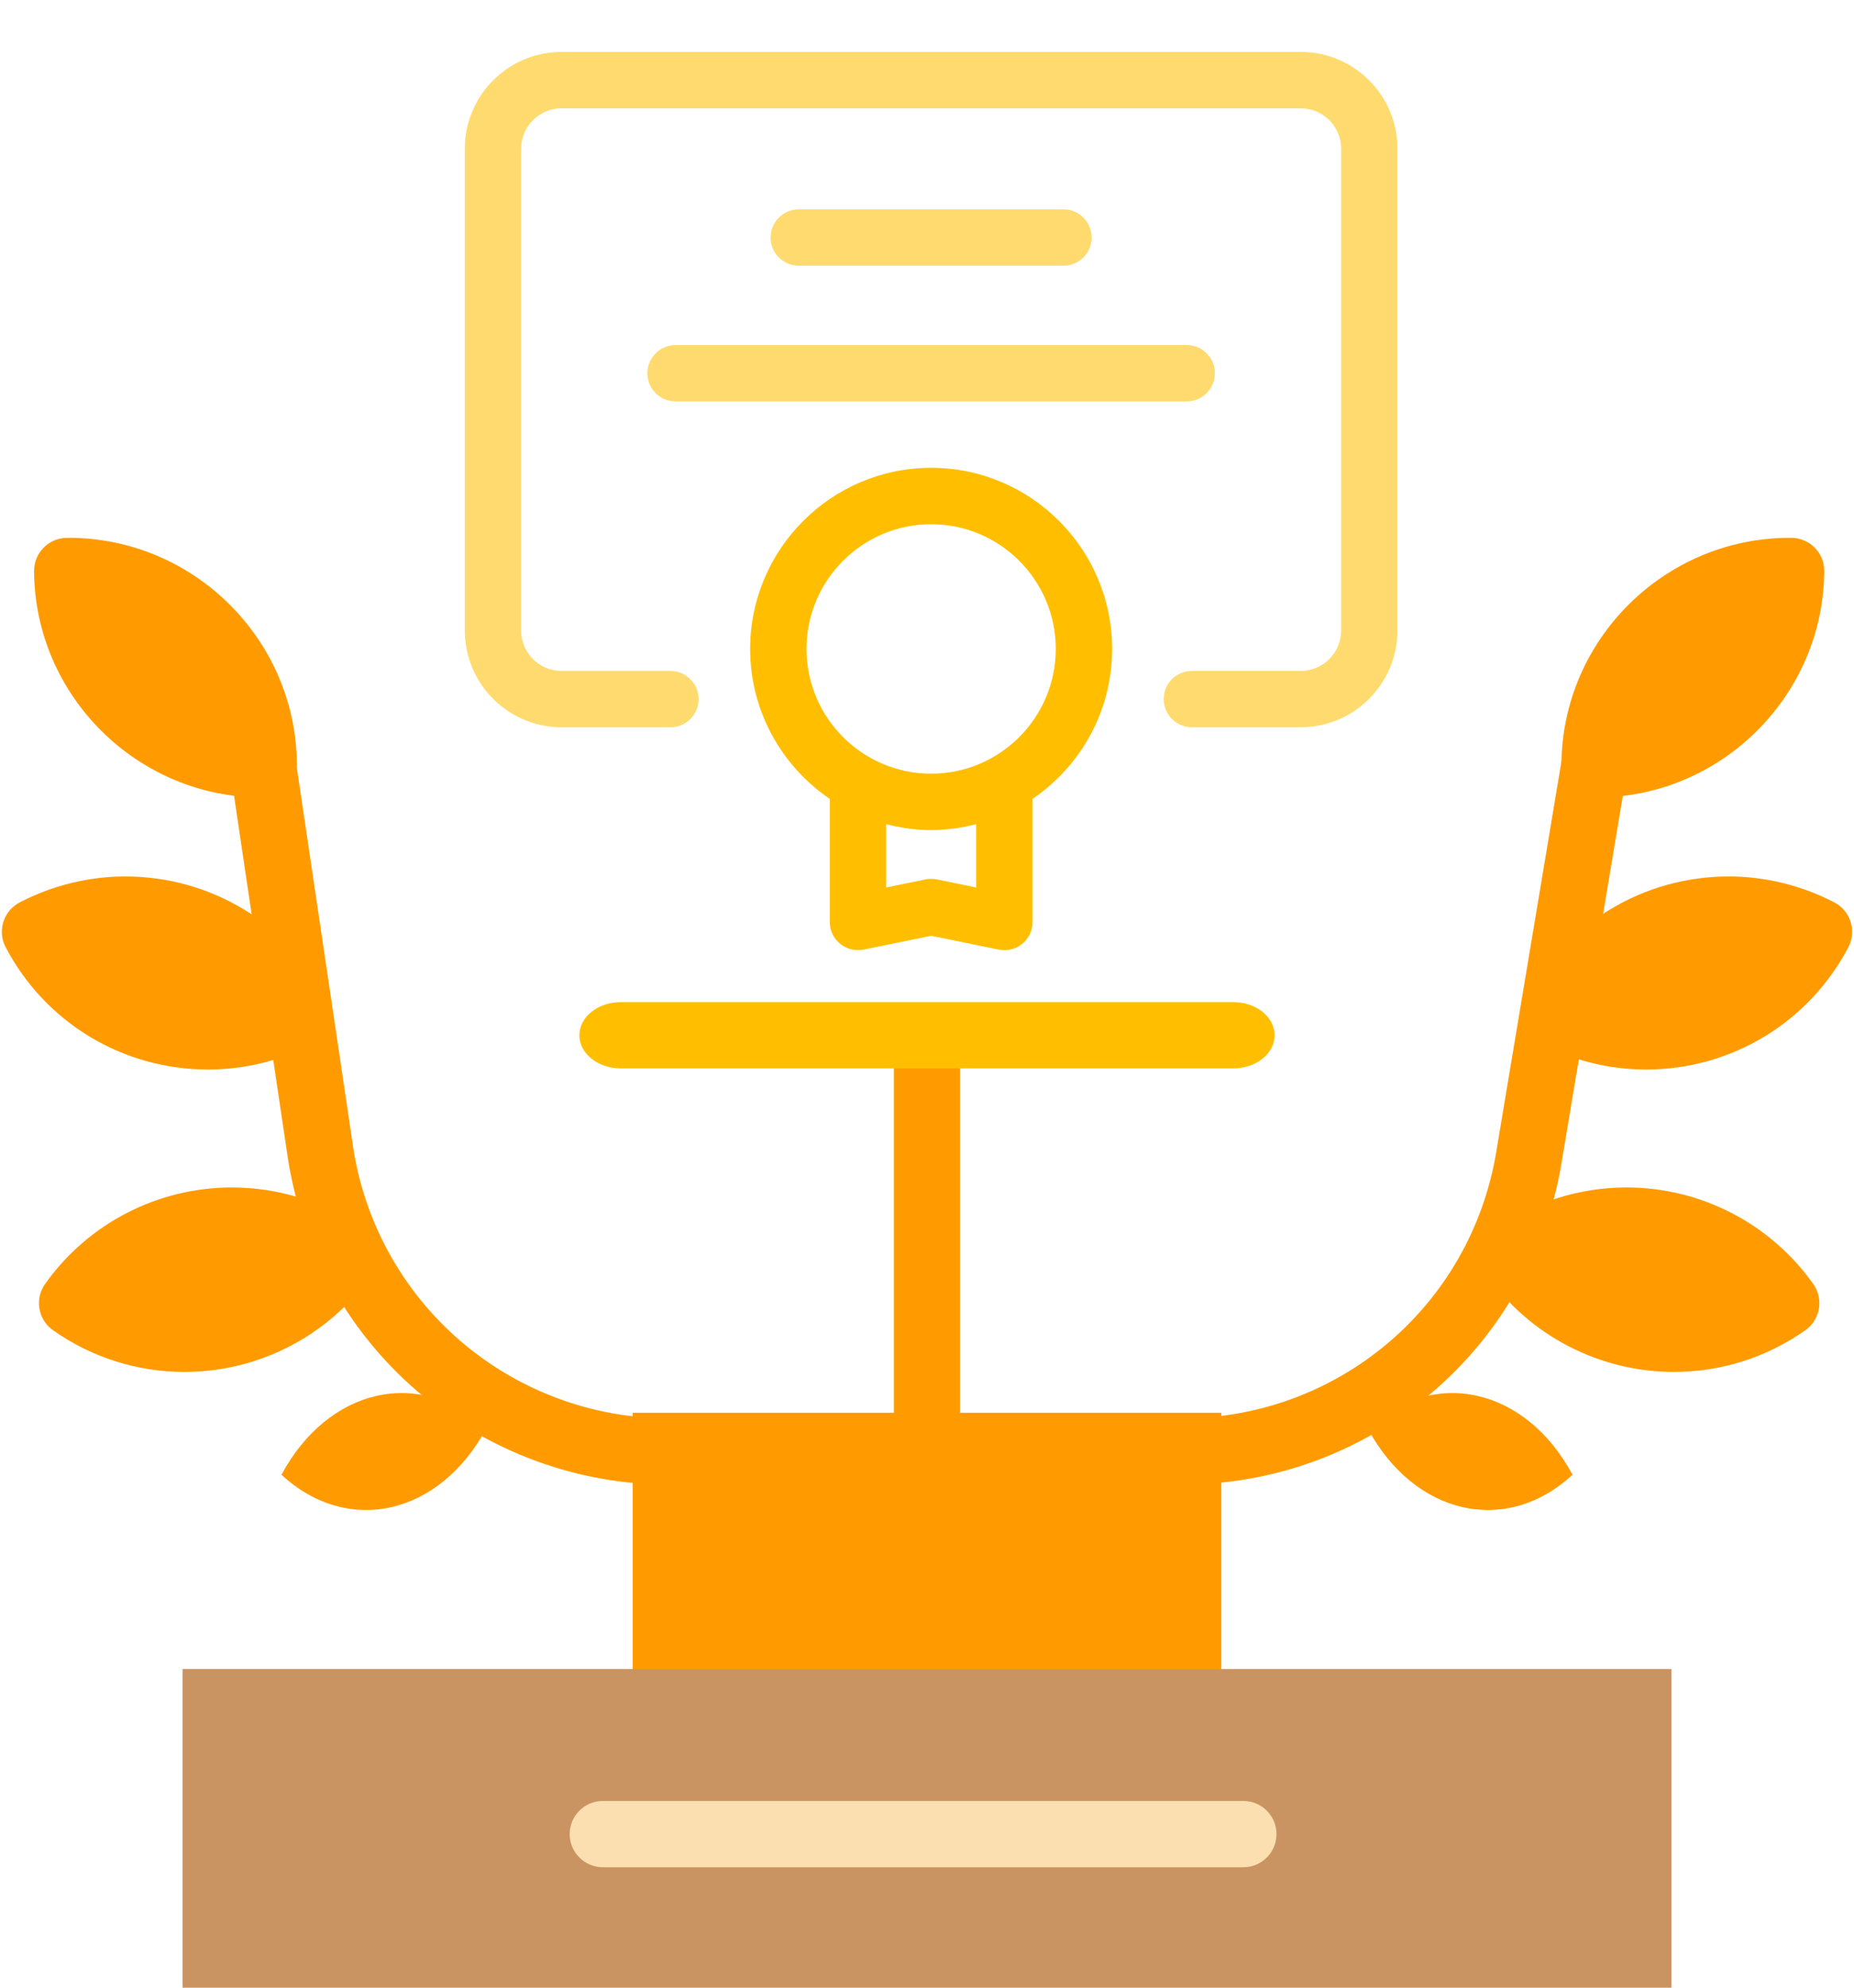 <svg width="224" height="240" viewBox="0 0 224 240" fill="none" xmlns="http://www.w3.org/2000/svg">
<path fill-rule="evenodd" clip-rule="evenodd" d="M192.65 92.298C192.744 79.306 203.381 68.847 216.407 68.94C216.409 68.94 216.409 68.94 216.409 68.94C216.409 68.94 216.409 68.94 216.409 68.942C216.315 81.935 205.679 92.391 192.652 92.298C192.65 92.298 192.65 92.298 192.65 92.298Z" fill="#FF9B00"/>
<path d="M192.825 96.298L192.624 96.297C191.563 96.29 190.548 95.861 189.803 95.106C189.058 94.35 188.643 93.329 188.65 92.269C188.759 77.199 201.133 64.939 216.234 64.939L216.436 64.94C218.634 64.956 220.409 66.742 220.409 68.94C220.301 84.039 207.927 96.298 192.825 96.298ZM211.842 73.438C204.677 75.09 198.982 80.689 197.218 87.8C204.384 86.148 210.079 80.549 211.842 73.438Z" fill="#FF9B00"/>
<path fill-rule="evenodd" clip-rule="evenodd" d="M187.941 122.456C193.978 110.941 208.232 106.489 219.775 112.509V112.511C213.737 124.025 199.485 128.477 187.941 122.456Z" fill="#FF9B00"/>
<path d="M198.853 129.139C194.439 129.139 190.027 128.054 186.092 126.003C185.15 125.511 184.442 124.665 184.125 123.652C183.807 122.638 183.906 121.539 184.399 120.599C189.176 111.487 198.551 105.826 208.866 105.826C213.279 105.826 217.691 106.911 221.626 108.963C222.948 109.652 223.776 111.019 223.776 112.509C223.776 113.156 223.619 113.796 223.319 114.369C218.54 123.479 209.166 129.139 198.853 129.139ZM194.057 120.544C195.614 120.94 197.217 121.139 198.853 121.139C204.629 121.139 209.988 118.644 213.661 114.42C212.104 114.025 210.502 113.826 208.866 113.826C203.09 113.826 197.73 116.321 194.057 120.544Z" fill="#FF9B00"/>
<path fill-rule="evenodd" clip-rule="evenodd" d="M182.941 151.682C193.587 144.193 208.306 146.729 215.813 157.346C215.813 157.348 215.813 157.348 215.813 157.348C205.168 164.838 190.45 162.302 182.941 151.684V151.682Z" fill="#FF9B00"/>
<path d="M202.237 165.651C193.272 165.651 184.838 161.293 179.676 153.993C179.198 153.318 178.941 152.511 178.941 151.684C178.941 150.382 179.575 149.159 180.639 148.41C185.318 145.118 190.809 143.379 196.518 143.379C205.484 143.379 213.918 147.737 219.079 155.037C219.557 155.712 219.813 156.519 219.813 157.346C219.813 158.648 219.179 159.87 218.115 160.619C213.436 163.911 207.945 165.651 202.237 165.651ZM189.265 152.769C192.808 155.879 197.414 157.651 202.237 157.651C204.747 157.651 207.197 157.177 209.49 156.26C205.947 153.151 201.341 151.378 196.518 151.378C194.008 151.378 191.557 151.852 189.265 152.769Z" fill="#FF9B00"/>
<path d="M142.72 179.261C140.511 179.261 138.72 177.47 138.72 175.261C138.72 173.052 140.511 171.261 142.72 171.261C161.654 171.261 177.656 157.744 180.771 139.12C184.922 114.258 189.736 85.456 189.736 85.456C190.1 83.277 192.165 81.809 194.34 82.17C196.519 82.534 197.991 84.596 197.626 86.774C197.626 86.774 192.813 115.577 188.661 140.438C184.9 162.934 165.578 179.261 142.72 179.261Z" fill="#FF9B00"/>
<path fill-rule="evenodd" clip-rule="evenodd" d="M31.871 92.298C31.777 79.306 21.143 68.847 8.116 68.94C8.116 68.94 8.116 68.94 8.116 68.942C8.208 81.935 18.845 92.391 31.871 92.298Z" fill="#FF9B00"/>
<path d="M31.697 96.298C16.595 96.297 4.222 84.038 4.115 68.971C4.1 66.761 5.877 64.957 8.086 64.94L8.288 64.939C23.388 64.939 35.761 77.2 35.87 92.269C35.877 93.329 35.463 94.35 34.718 95.106C33.974 95.861 32.959 96.29 31.898 96.297L31.697 96.298ZM12.678 73.436C14.435 80.541 20.132 86.146 27.302 87.799C25.539 80.687 19.844 75.088 12.678 73.436Z" fill="#FF9B00"/>
<path fill-rule="evenodd" clip-rule="evenodd" d="M36.059 122.456C30.023 110.941 15.77 106.489 4.227 112.509C4.225 112.509 4.225 112.509 4.225 112.509V112.511C10.261 124.025 24.513 128.477 36.059 122.456Z" fill="#FF9B00"/>
<path d="M25.148 129.139C25.147 129.139 25.147 129.139 25.146 129.139C14.833 129.139 5.459 123.479 0.682 114.369C0.381 113.796 0.225 113.158 0.225 112.511C0.225 110.928 1.145 109.559 2.479 108.91C6.387 106.892 10.761 105.826 15.137 105.826C25.451 105.826 34.825 111.487 39.602 120.599C40.095 121.54 40.194 122.638 39.876 123.652C39.558 124.666 38.85 125.512 37.908 126.003C33.973 128.055 29.561 129.139 25.148 129.139ZM10.34 114.422C14.012 118.644 19.371 121.139 25.147 121.14H25.148C26.784 121.14 28.387 120.941 29.944 120.545C26.272 116.322 20.913 113.827 15.137 113.827C13.5 113.826 11.897 114.026 10.34 114.422Z" fill="#FF9B00"/>
<path fill-rule="evenodd" clip-rule="evenodd" d="M41.582 151.682H41.58C30.934 144.193 16.218 146.729 8.71 157.346C8.708 157.348 8.708 157.348 8.708 157.348C8.708 157.348 8.708 157.348 8.71 157.348C19.355 164.838 34.072 162.302 41.58 151.684L41.582 151.682Z" fill="#FF9B00"/>
<path d="M22.285 165.652C22.285 165.652 22.286 165.652 22.285 165.652C16.595 165.652 11.12 163.922 6.45 160.649C5.821 160.219 5.314 159.608 5.01 158.872C4.472 157.567 4.666 156.091 5.485 154.978C10.651 147.714 19.064 143.379 28.004 143.379C33.694 143.379 39.169 145.108 43.838 148.381C44.466 148.81 44.972 149.418 45.276 150.151C45.817 151.457 45.625 152.935 44.805 154.051C39.639 161.316 31.225 165.652 22.285 165.652ZM15.033 156.261C17.325 157.177 19.776 157.652 22.285 157.652C27.108 157.652 31.712 155.879 35.256 152.77C32.964 151.853 30.514 151.379 28.004 151.379C23.182 151.379 18.577 153.151 15.033 156.261Z" fill="#FF9B00"/>
<path d="M80.846 179.26C69.673 179.26 58.86 175.251 50.4 167.972C41.938 160.69 36.375 150.606 34.738 139.576L26.884 86.701C26.559 84.516 28.067 82.482 30.253 82.157C32.438 81.833 34.472 83.341 34.797 85.526L42.651 138.401C44.007 147.53 48.612 155.878 55.619 161.907C62.628 167.938 71.587 171.26 80.846 171.26C83.055 171.26 84.846 173.051 84.846 175.26C84.846 177.469 83.055 179.26 80.846 179.26Z" fill="#FF9B00"/>
<path d="M147.557 170.584H76.44V212.767H147.557V170.584Z" fill="#FF9B00"/>
<path d="M112 185C109.791 185 108 183.327 108 181.263V126.737C108 124.673 109.791 123 112 123C114.209 123 116 124.673 116 126.737V181.263C116 183.327 114.209 185 112 185Z" fill="#FF9B00"/>
<path d="M165.236 172.459C173.254 165.049 184.339 167.557 189.995 178.065C181.976 185.475 170.891 182.966 165.236 172.461V172.459ZM58.764 172.459H58.763C50.745 165.049 39.66 167.557 34.004 178.065C42.022 185.475 53.107 182.966 58.763 172.461L58.764 172.459Z" fill="#FF9B00"/>
<path d="M201.945 201.52H22.057V241.389H201.945V201.52Z" fill="#CA9462"/>
<path d="M150.224 225.455H72.83C70.621 225.455 68.83 223.664 68.83 221.455C68.83 219.246 70.621 217.455 72.83 217.455H150.224C152.433 217.455 154.224 219.246 154.224 221.455C154.224 223.664 152.433 225.455 150.224 225.455Z" fill="#FCDFB0"/>
<path d="M70 125C70 122.791 72.235 121 74.992 121L149.008 121C151.765 121 154 122.791 154 125C154 127.209 151.765 129 149.008 129L74.992 129C72.235 129 70 127.21 70 125Z" fill="#FFBF00"/>
<path d="M157.157 6.269H67.843C61.4 6.269 56.156 11.514 56.156 17.953V76.128C56.156 82.571 61.4 87.816 67.843 87.816H81.002C82.882 87.816 84.405 86.292 84.405 84.413C84.405 82.533 82.882 81.01 81.002 81.01H67.843C65.151 81.01 62.966 78.824 62.966 76.132V17.953C62.966 15.265 65.151 13.079 67.843 13.079H157.157C159.849 13.079 162.034 15.265 162.034 17.953V76.128C162.034 78.82 159.849 81.006 157.157 81.006H143.998C142.119 81.006 140.595 82.529 140.595 84.409C140.595 86.288 142.119 87.812 143.998 87.812H157.153C163.596 87.812 168.841 82.567 168.841 76.124V17.953C168.841 11.514 163.6 6.269 157.157 6.269Z" fill="#FFDB6F"/>
<path d="M128.491 32.083C130.37 32.083 131.894 30.559 131.894 28.68C131.894 26.801 130.37 25.277 128.491 25.277H96.505C94.626 25.277 93.102 26.801 93.102 28.68C93.102 30.559 94.626 32.083 96.505 32.083H128.491ZM78.215 45.064C78.215 46.944 79.739 48.468 81.618 48.468H143.381C145.261 48.468 146.784 46.944 146.784 45.064C146.784 43.185 145.261 41.661 143.381 41.661H81.618C79.739 41.661 78.215 43.185 78.215 45.064Z" fill="#FFDB6F"/>
<path d="M112.5 56.484C100.445 56.484 90.633 66.297 90.633 78.351C90.633 85.876 94.452 92.523 100.253 96.46V111.324C100.253 112.348 100.714 113.313 101.504 113.959C102.294 114.602 103.315 114.852 104.34 114.659L112.504 112.991L120.664 114.659C120.894 114.704 121.117 114.731 121.348 114.731C122.123 114.731 122.887 114.462 123.5 113.963C124.29 113.316 124.751 112.348 124.751 111.328V96.46C130.548 92.523 134.367 85.876 134.367 78.355C134.367 66.297 124.555 56.484 112.5 56.484ZM117.941 107.157L113.184 106.181C112.734 106.094 112.269 106.094 111.819 106.181L107.059 107.157V99.511C108.802 99.961 110.617 100.226 112.496 100.226C114.379 100.226 116.194 99.961 117.937 99.511L117.941 107.157ZM112.5 93.416C104.196 93.416 97.443 86.659 97.443 78.355C97.443 70.051 104.196 63.298 112.5 63.298C120.804 63.298 127.557 70.051 127.557 78.355C127.557 86.659 120.804 93.416 112.5 93.416Z" fill="#FFBF00"/>
</svg>
